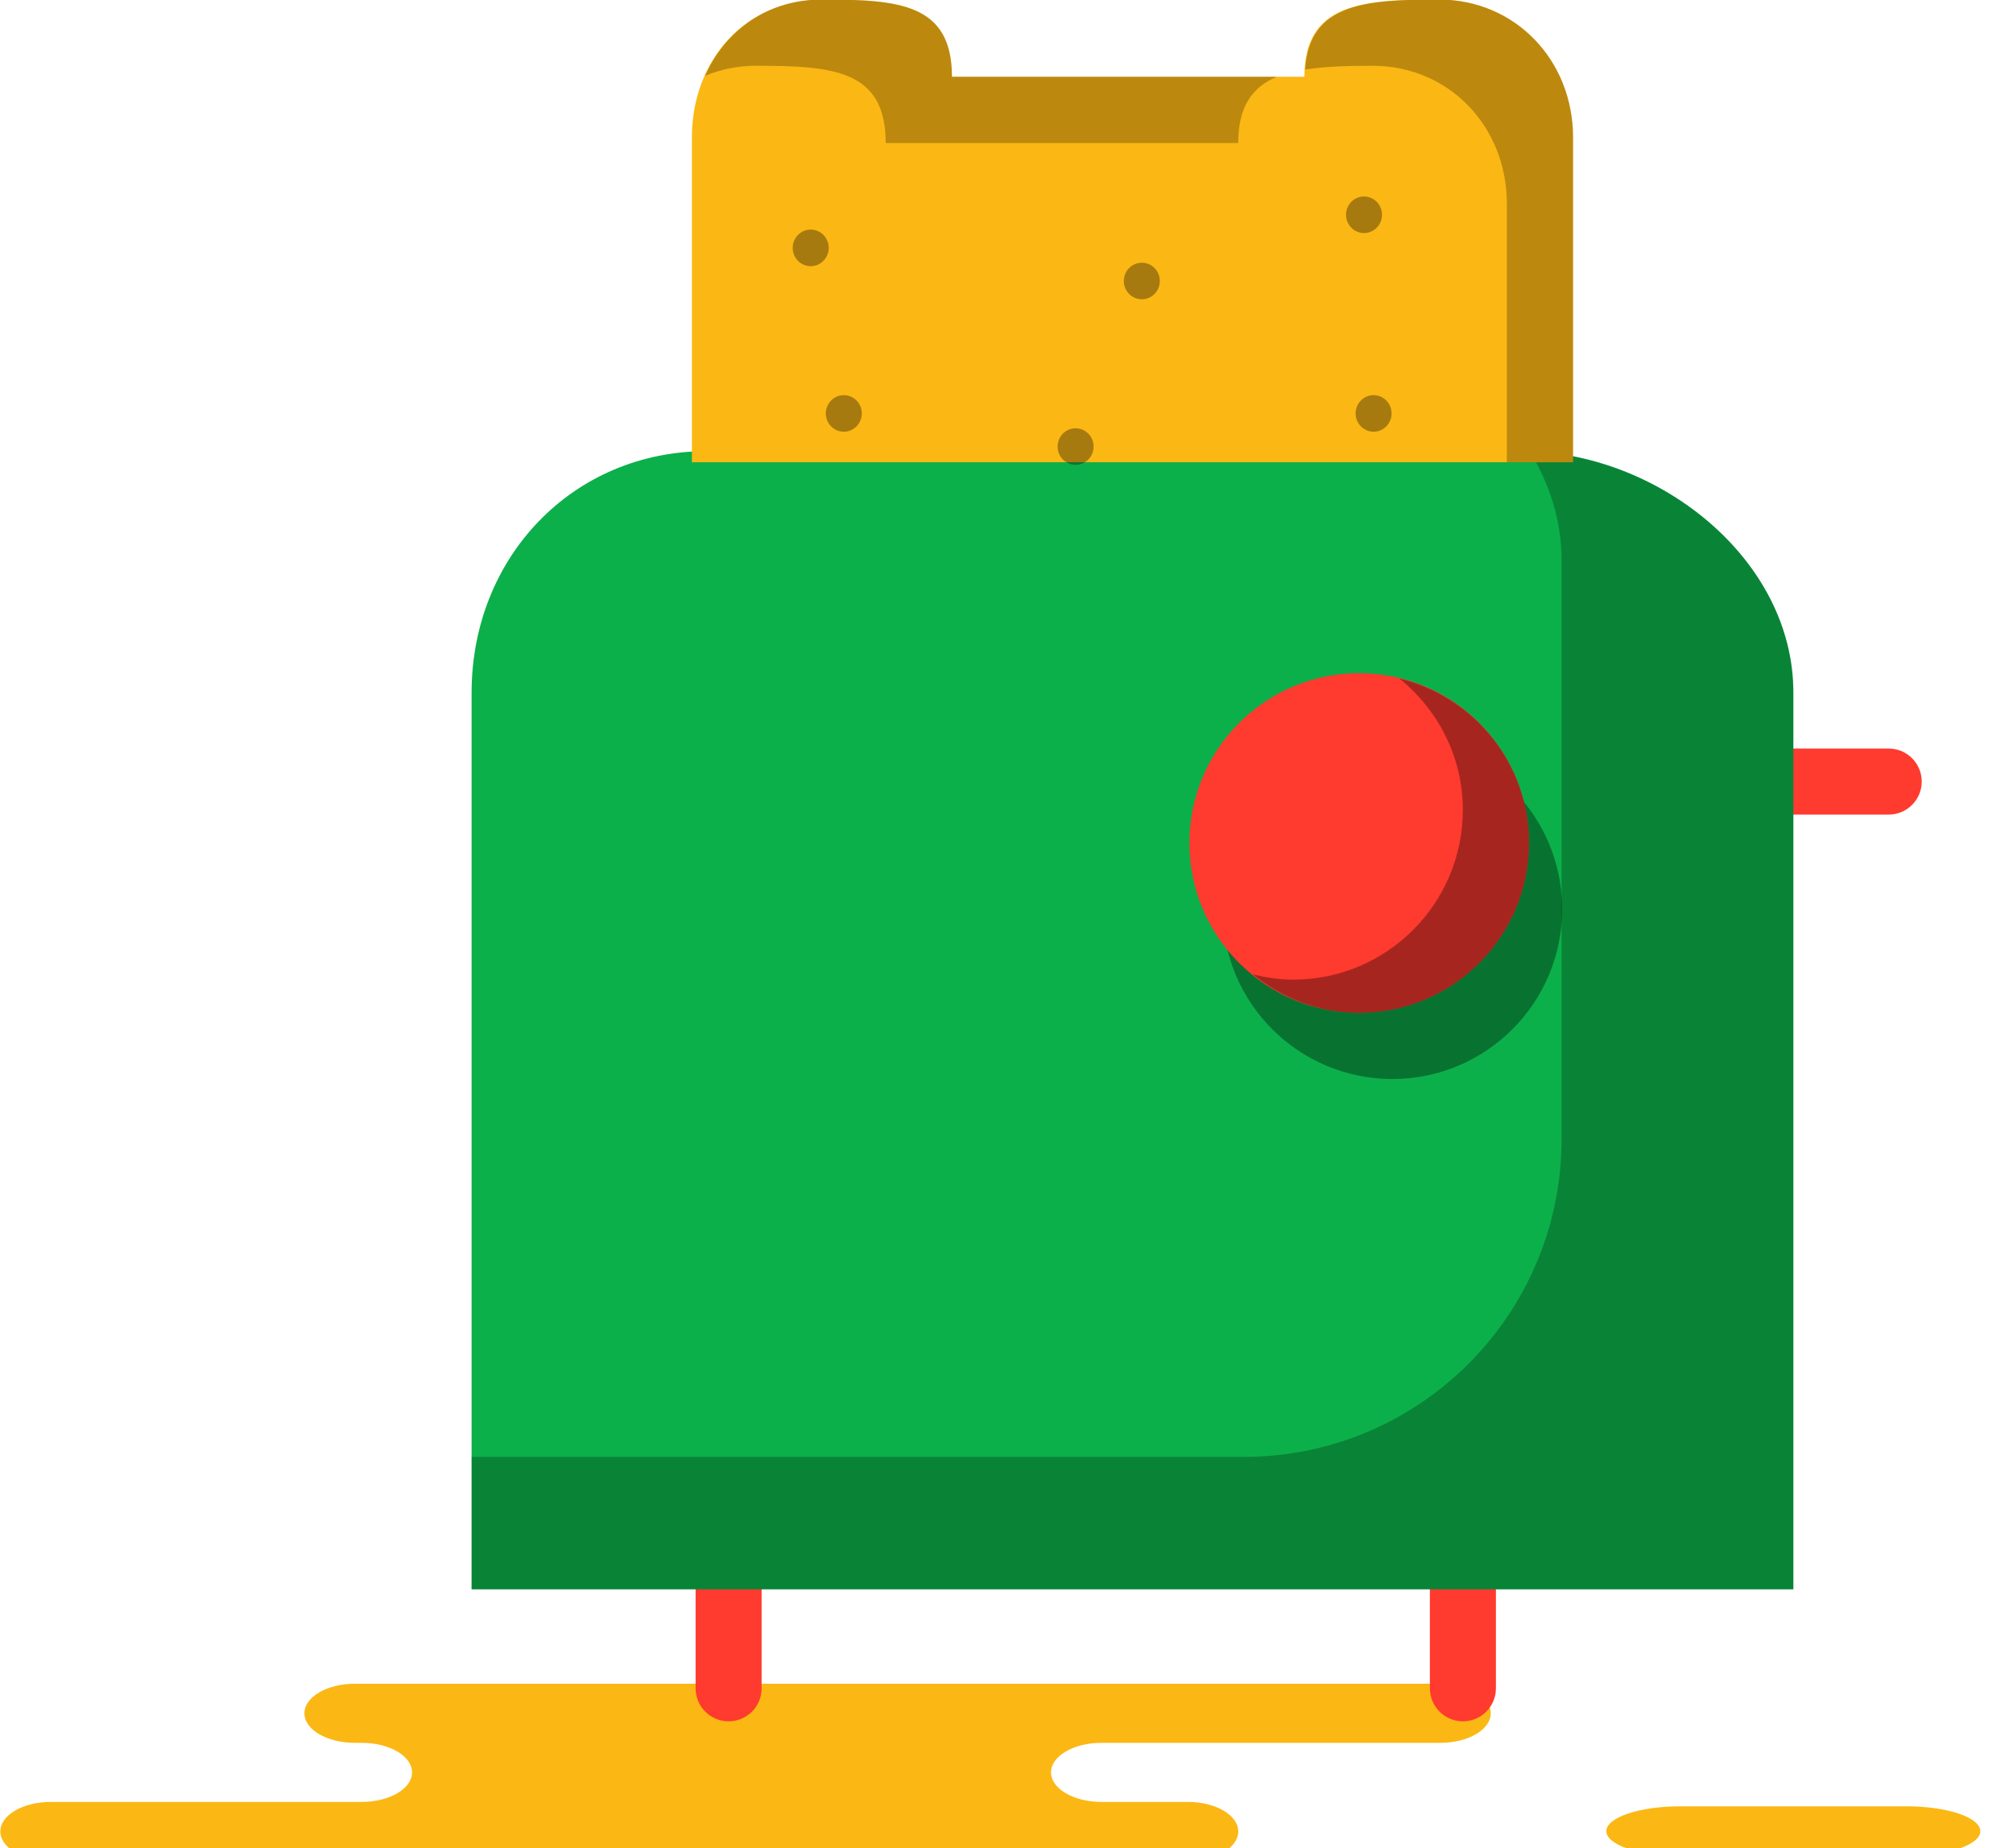 <svg xmlns="http://www.w3.org/2000/svg" xmlns:xlink="http://www.w3.org/1999/xlink" preserveAspectRatio="xMidYMid" width="61" height="56" viewBox="0 0 61 56">
  <defs>
    <style>

      .cls-3 {
        fill: #fbb713;
      }

      .cls-5 {
        fill: #ff3a2f;
      }

      .cls-8 {
        fill: #0cb04a;
      }

      .cls-9 {
        fill: #010101;
        opacity: 0.25;
      }

      .cls-10 {
        fill: #010101;
        opacity: 0.35;
      }

      .cls-16 {
        fill: #090909;
        opacity: 0.35;
      }
    </style>
  </defs>
  <g id="group-58svg">
    <path d="M15.135,51.021 C15.135,51.021 10.754,51.021 10.754,51.021 C9.909,51.021 9.225,51.422 9.225,51.916 C9.225,52.411 9.909,52.811 10.754,52.811 C10.754,52.811 10.958,52.811 10.958,52.811 C11.803,52.811 12.487,53.212 12.487,53.706 C12.487,54.201 11.803,54.602 10.958,54.602 C10.958,54.602 1.540,54.602 1.540,54.602 C0.695,54.602 0.010,55.002 0.010,55.497 C0.010,55.991 0.695,56.392 1.540,56.392 C1.540,56.392 12.858,56.392 12.858,56.392 C12.858,56.392 35.992,56.392 35.992,56.392 C36.837,56.392 37.522,55.991 37.522,55.497 C37.522,55.002 36.837,54.602 35.992,54.602 C35.992,54.602 33.378,54.602 33.378,54.602 C32.534,54.602 31.849,54.201 31.849,53.706 C31.849,53.212 32.534,52.811 33.378,52.811 C33.378,52.811 43.644,52.811 43.644,52.811 C44.489,52.811 45.174,52.411 45.174,51.916 C45.174,51.422 44.489,51.021 43.644,51.021 C43.644,51.021 42.878,51.021 42.878,51.021 C42.878,51.021 15.135,51.021 15.135,51.021 Z" id="path-1" class="cls-3" fill-rule="evenodd"/>
    <path d="M50.915,56.240 C49.679,56.240 48.677,55.904 48.677,55.488 C48.677,55.072 49.679,54.735 50.915,54.735 C50.915,54.735 57.772,54.735 57.772,54.735 C59.008,54.735 60.010,55.072 60.010,55.488 C60.010,55.904 59.008,56.240 57.772,56.240 C57.772,56.240 50.915,56.240 50.915,56.240 Z" id="path-2" class="cls-3" fill-rule="evenodd"/>
    <path d="M57.234,24.683 C57.234,24.683 53.896,24.683 53.896,24.683 C53.344,24.683 52.896,24.235 52.896,23.683 C52.896,23.131 53.344,22.683 53.896,22.683 C53.896,22.683 57.234,22.683 57.234,22.683 C57.787,22.683 58.234,23.131 58.234,23.683 C58.234,24.235 57.787,24.683 57.234,24.683 Z" id="path-3" class="cls-5" fill-rule="evenodd"/>
    <path d="M22.079,52.159 C21.527,52.159 21.079,51.711 21.079,51.159 C21.079,51.159 21.079,46.709 21.079,46.709 C21.079,46.157 21.527,45.709 22.079,45.709 C22.631,45.709 23.079,46.157 23.079,46.709 C23.079,46.709 23.079,51.159 23.079,51.159 C23.079,51.711 22.631,52.159 22.079,52.159 Z" id="path-4" class="cls-5" fill-rule="evenodd"/>
    <path d="M44.331,52.159 C43.778,52.159 43.330,51.711 43.330,51.159 C43.330,51.159 43.330,46.709 43.330,46.709 C43.330,46.157 43.778,45.709 44.331,45.709 C44.883,45.709 45.331,46.157 45.331,46.709 C45.331,46.709 45.331,51.159 45.331,51.159 C45.331,51.711 44.883,52.159 44.331,52.159 Z" id="path-5" class="cls-5" fill-rule="evenodd"/>
    <path d="M54.344,48.159 C54.344,48.159 54.344,20.987 54.344,20.987 C54.344,16.903 50.192,13.670 46.107,13.670 C46.107,13.670 21.424,13.670 21.424,13.670 C17.339,13.670 14.291,16.903 14.291,20.987 C14.291,20.987 14.291,48.159 14.291,48.159 C14.291,48.159 54.344,48.159 54.344,48.159 Z" id="path-6" class="cls-8" fill-rule="evenodd"/>
    <path d="M46.358,13.682 C46.959,14.669 47.320,15.783 47.320,16.974 C47.320,16.974 47.320,34.515 47.320,34.515 C47.320,39.834 43.008,44.146 37.689,44.146 C37.689,44.146 14.291,44.146 14.291,44.146 C14.291,44.146 14.291,48.159 14.291,48.159 C14.291,48.159 54.344,48.159 54.344,48.159 C54.344,48.159 54.344,20.987 54.344,20.987 C54.344,16.986 50.360,13.811 46.358,13.682 Z" id="path-7" class="cls-9" fill-rule="evenodd"/>
    <path d="M47.338,27.551 C47.338,30.392 45.034,32.696 42.192,32.696 C39.350,32.696 37.047,30.392 37.047,27.551 C37.047,24.709 39.350,22.405 42.192,22.405 C45.034,22.405 47.338,24.709 47.338,27.551 Z" id="path-8" class="cls-10" fill-rule="evenodd"/>
    <path d="M46.334,25.544 C46.334,28.385 44.031,30.689 41.189,30.689 C38.347,30.689 36.043,28.385 36.043,25.544 C36.043,22.702 38.347,20.398 41.189,20.398 C44.031,20.398 46.334,22.702 46.334,25.544 Z" id="path-9" class="cls-5" fill-rule="evenodd"/>
    <path d="M42.404,20.558 C43.568,21.501 44.328,22.925 44.328,24.540 C44.328,27.382 42.024,29.686 39.182,29.686 C38.762,29.686 38.358,29.621 37.967,29.526 C38.851,30.242 39.962,30.689 41.189,30.689 C44.031,30.689 46.334,28.385 46.334,25.544 C46.334,23.122 44.656,21.106 42.404,20.558 Z" id="path-10" class="cls-10" fill-rule="evenodd"/>
    <path d="M47.668,14.008 C47.668,14.008 47.668,4.161 47.668,4.161 C47.668,1.835 45.925,-0.014 43.598,-0.014 C41.271,-0.014 39.528,0.101 39.528,2.326 C39.528,2.326 28.847,2.326 28.847,2.326 C28.847,0.101 27.233,-0.014 24.907,-0.014 C22.580,-0.014 20.967,1.835 20.967,4.161 C20.967,4.161 20.967,14.008 20.967,14.008 C20.967,14.008 47.668,14.008 47.668,14.008 Z" id="path-11" class="cls-3" fill-rule="evenodd"/>
    <path d="M22.900,1.993 C25.227,1.993 26.840,2.107 26.840,4.333 C26.840,4.333 37.521,4.333 37.521,4.333 C37.521,3.216 37.961,2.632 38.692,2.326 C38.692,2.326 28.846,2.326 28.846,2.326 C28.846,0.101 27.233,-0.014 24.907,-0.014 C23.256,-0.014 21.977,0.926 21.367,2.298 C21.830,2.105 22.343,1.993 22.900,1.993 Z" id="path-12" class="cls-9" fill-rule="evenodd"/>
    <path d="M43.598,-0.014 C41.357,-0.014 39.674,0.112 39.552,2.107 C40.146,2.013 40.832,1.993 41.591,1.993 C43.918,1.993 45.662,3.841 45.662,6.168 C45.662,6.168 45.662,14.008 45.662,14.008 C45.662,14.008 47.668,14.008 47.668,14.008 C47.668,14.008 47.668,4.161 47.668,4.161 C47.668,1.834 45.925,-0.014 43.598,-0.014 Z" id="path-13" class="cls-9" fill-rule="evenodd"/>
    <path d="M35.146,8.515 C35.146,8.820 34.902,9.069 34.601,9.069 C34.300,9.069 34.055,8.820 34.055,8.515 C34.055,8.208 34.300,7.961 34.601,7.961 C34.902,7.961 35.146,8.208 35.146,8.515 Z" id="path-14" class="cls-16" fill-rule="evenodd"/>
    <path d="M25.112,7.512 C25.112,7.816 24.868,8.066 24.567,8.066 C24.267,8.066 24.021,7.816 24.021,7.512 C24.021,7.205 24.267,6.957 24.567,6.957 C24.868,6.957 25.112,7.205 25.112,7.512 Z" id="path-15" class="cls-16" fill-rule="evenodd"/>
    <path d="M26.115,12.528 C26.115,12.833 25.871,13.082 25.571,13.082 C25.270,13.082 25.025,12.833 25.025,12.528 C25.025,12.222 25.270,11.974 25.571,11.974 C25.871,11.974 26.115,12.222 26.115,12.528 Z" id="path-16" class="cls-16" fill-rule="evenodd"/>
    <path d="M42.169,12.528 C42.169,12.833 41.925,13.082 41.625,13.082 C41.324,13.082 41.079,12.833 41.079,12.528 C41.079,12.222 41.324,11.974 41.625,11.974 C41.925,11.974 42.169,12.222 42.169,12.528 Z" id="path-17" class="cls-16" fill-rule="evenodd"/>
    <path d="M33.139,13.532 C33.139,13.837 32.895,14.086 32.594,14.086 C32.294,14.086 32.049,13.837 32.049,13.532 C32.049,13.225 32.294,12.978 32.594,12.978 C32.895,12.978 33.139,13.225 33.139,13.532 Z" id="path-18" class="cls-16" fill-rule="evenodd"/>
    <path d="M41.879,6.508 C41.879,6.813 41.635,7.062 41.333,7.062 C41.033,7.062 40.789,6.813 40.789,6.508 C40.789,6.202 41.033,5.954 41.333,5.954 C41.635,5.954 41.879,6.202 41.879,6.508 Z" id="path-19" class="cls-16" fill-rule="evenodd"/>
  </g>
</svg>

